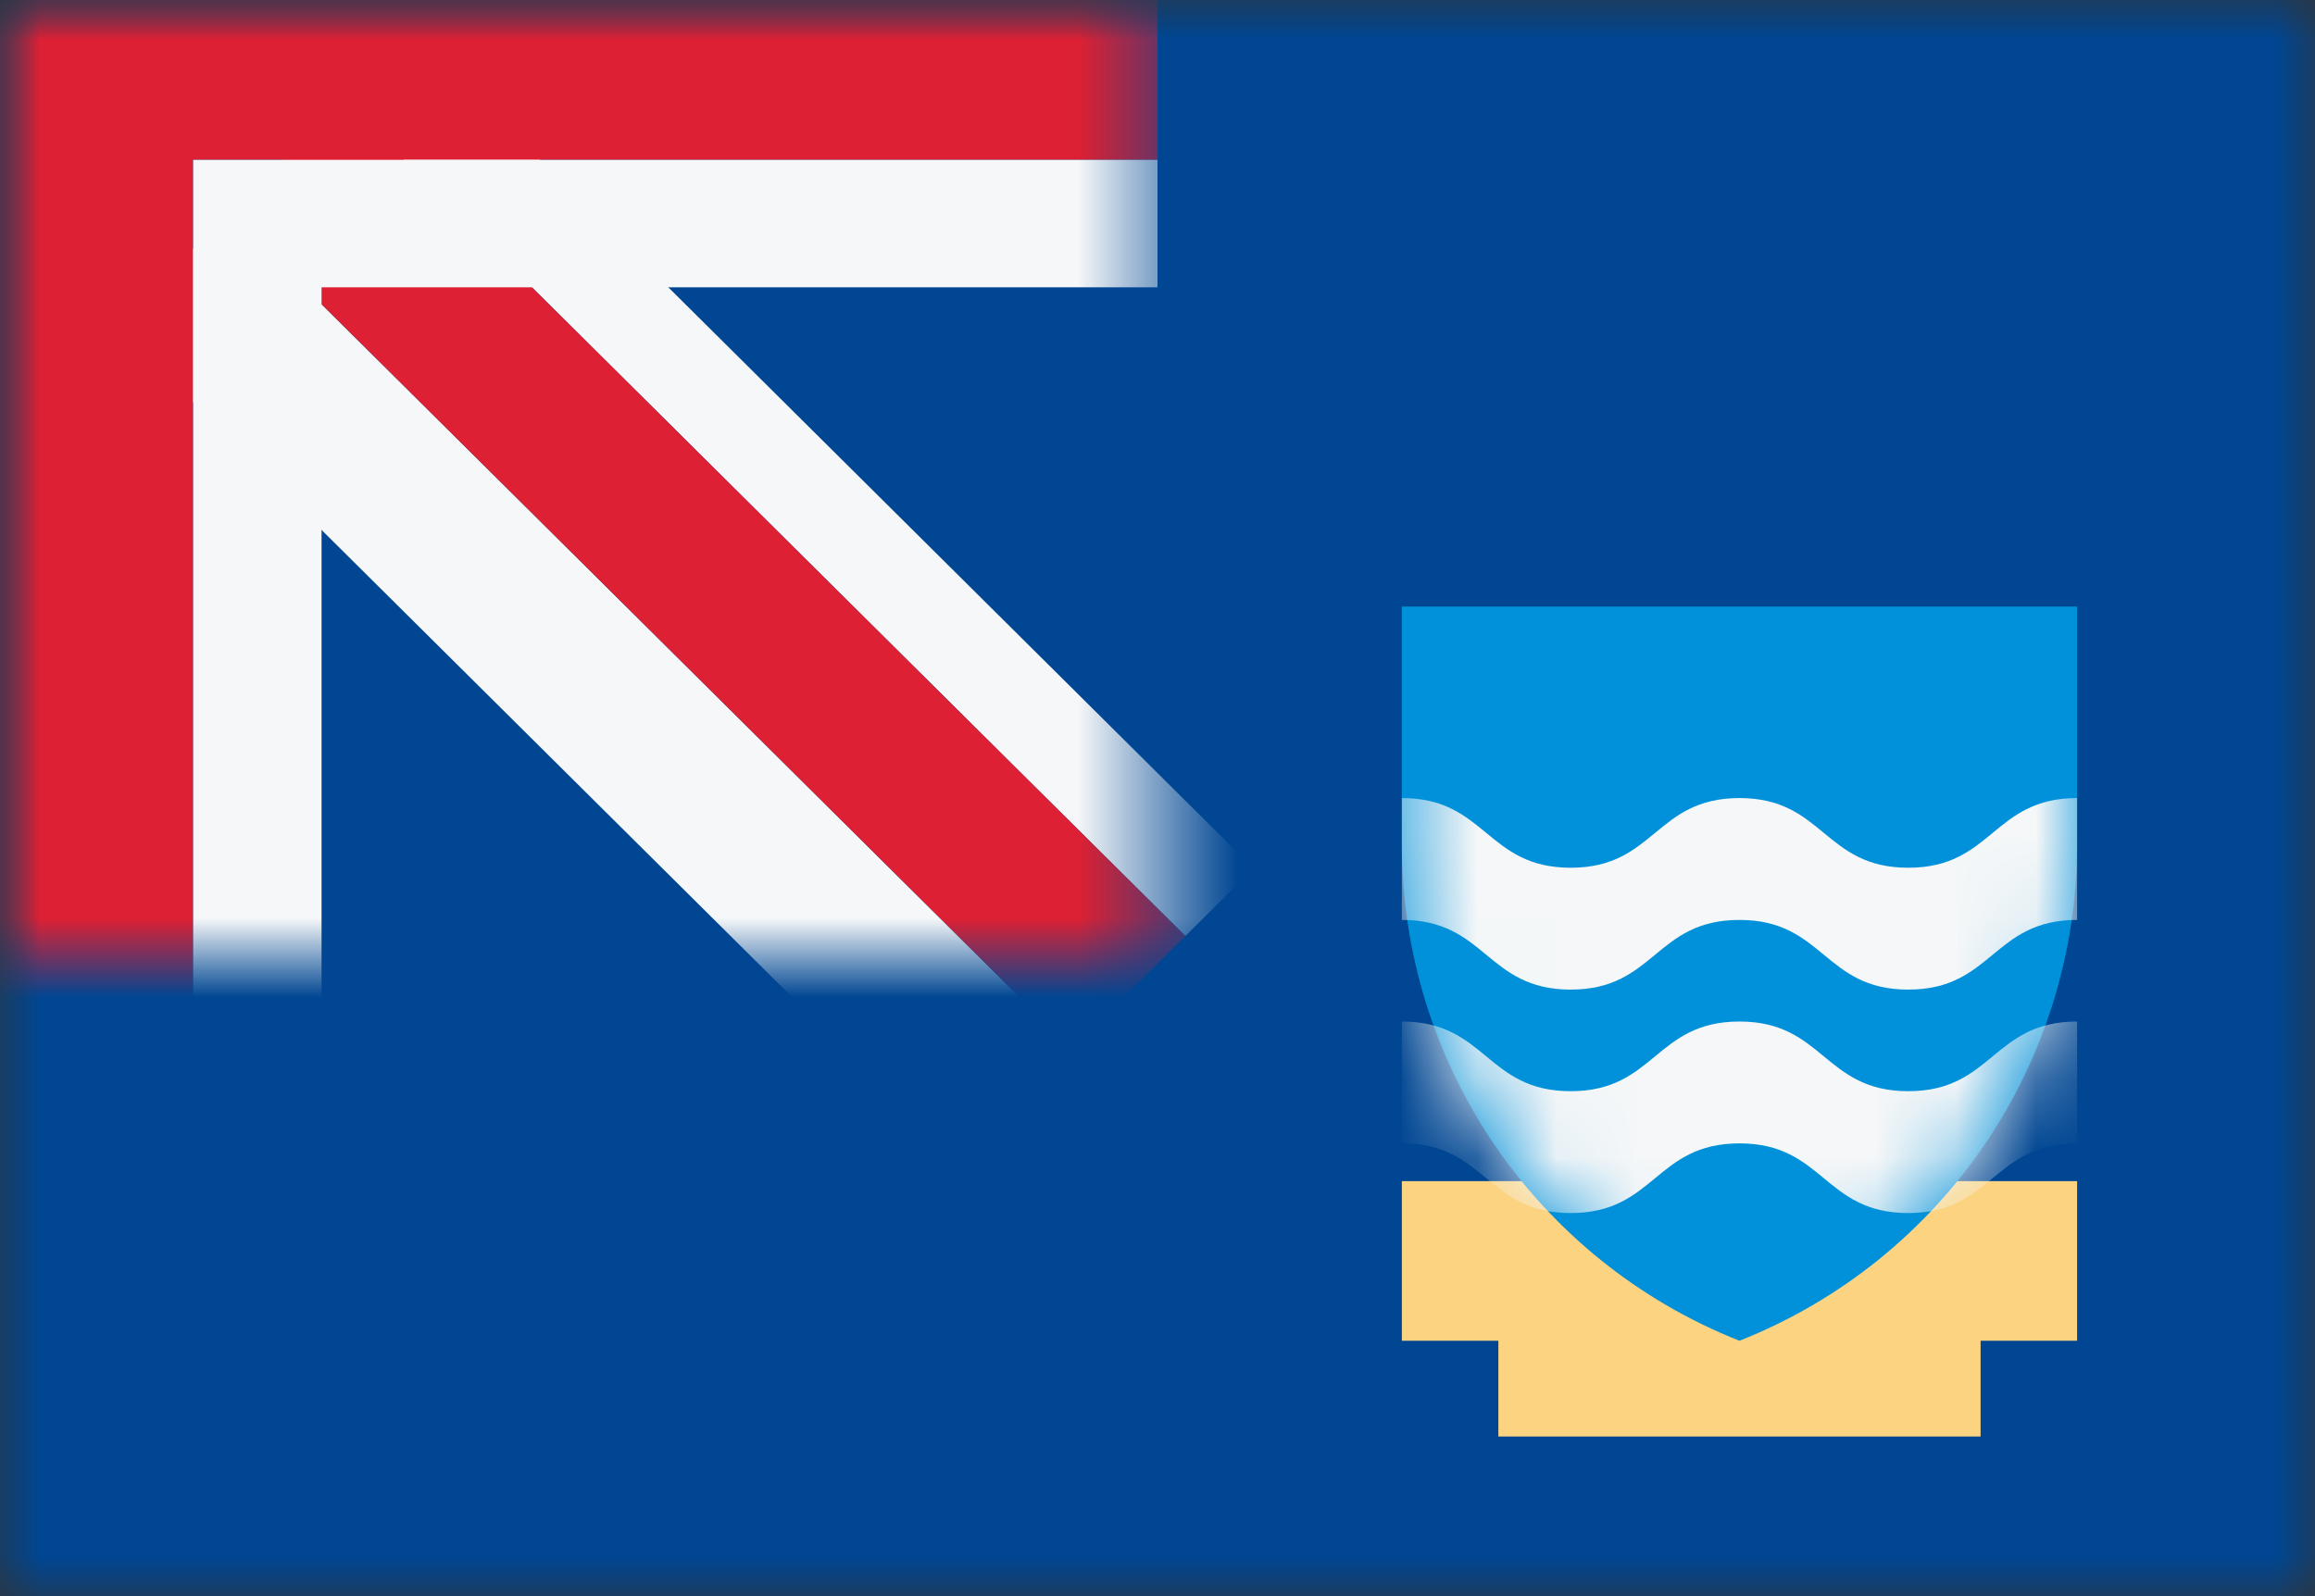 <svg width="29" height="20" viewBox="0 0 29 20" fill="none" xmlns="http://www.w3.org/2000/svg">
<rect x="0" y="0" width="29" height="20" fill="#333333" stroke="none"/>
<mask id="mask0_11482_5203" style="mask-type:alpha" maskUnits="userSpaceOnUse" x="0" y="0" width="29" height="20">
<rect width="29" height="20" fill="#D9D9D9"/>
</mask>
<g mask="url(#mask0_11482_5203)">
<rect width="29" height="20" fill="#004692"/>
<mask id="mask1_11482_5203" style="mask-type:alpha" maskUnits="userSpaceOnUse" x="0" y="0" width="15" height="12">
<path d="M0 12L-5.28179e-07 0L14.5 -6.29444e-07L14.5 12L0 12Z" fill="#002F6C"/>
</mask>
<g mask="url(#mask1_11482_5203)">
<path d="M5.152 0.402L4.297 1.25L14.849 11.729L15.703 10.881L5.152 0.402Z" fill="#F5F7F8"/>
<path d="M2.873 2.665L1.449 4.079L12.001 14.558L13.425 13.143L2.873 2.665Z" fill="#F5F7F8"/>
<path d="M2.873 2.665L4.297 1.25L14.849 11.729L13.425 13.143L2.873 2.665Z" fill="#DD2033"/>
<path d="M2.417 14H4.028L4.028 3.6H14.5V2H2.417V14Z" fill="#F5F7F8"/>
<path d="M0 14H2.417L2.417 2H14.501V-6.10352e-05H0V14Z" fill="#DD2033"/>
</g>
<path d="M26.02 14.8H17.561V16.8H18.77V18H24.811V16.8H26.02V14.8Z" fill="#FBD381"/>
<path d="M17.561 7.6H26.02V10.579C26.02 13.324 24.343 15.79 21.79 16.8C19.238 15.79 17.561 13.324 17.561 10.579V7.6Z" fill="#0091DA"/>
<mask id="mask2_11482_5203" style="mask-type:alpha" maskUnits="userSpaceOnUse" x="17" y="7" width="10" height="10">
<path d="M17.561 7.6H26.02V10.579C26.02 13.324 24.343 15.79 21.79 16.8C19.238 15.79 17.561 13.324 17.561 10.579V7.6Z" fill="#0091DA"/>
</mask>
<g mask="url(#mask2_11482_5203)">
<path d="M21.79 12.8C20.733 12.8 20.733 13.673 19.676 13.673C18.618 13.673 18.618 12.8 17.561 12.8V14.327C18.618 14.327 18.618 15.2 19.676 15.2C20.733 15.2 20.733 14.327 21.79 14.327C22.847 14.327 22.847 15.2 23.905 15.2C24.962 15.2 24.962 14.327 26.02 14.327V12.8C24.962 12.8 24.962 13.673 23.905 13.673C22.847 13.673 22.847 12.8 21.79 12.8Z" fill="#F5F7F8"/>
<path d="M21.79 10C20.733 10 20.733 10.873 19.676 10.873C18.618 10.873 18.618 10 17.561 10V11.527C18.618 11.527 18.618 12.4 19.676 12.4C20.733 12.4 20.733 11.527 21.79 11.527C22.847 11.527 22.847 12.4 23.905 12.4C24.962 12.4 24.962 11.527 26.02 11.527V10C24.962 10 24.962 10.873 23.905 10.873C22.847 10.873 22.847 10 21.79 10Z" fill="#F5F7F8"/>
</g>
</g>
</svg>
